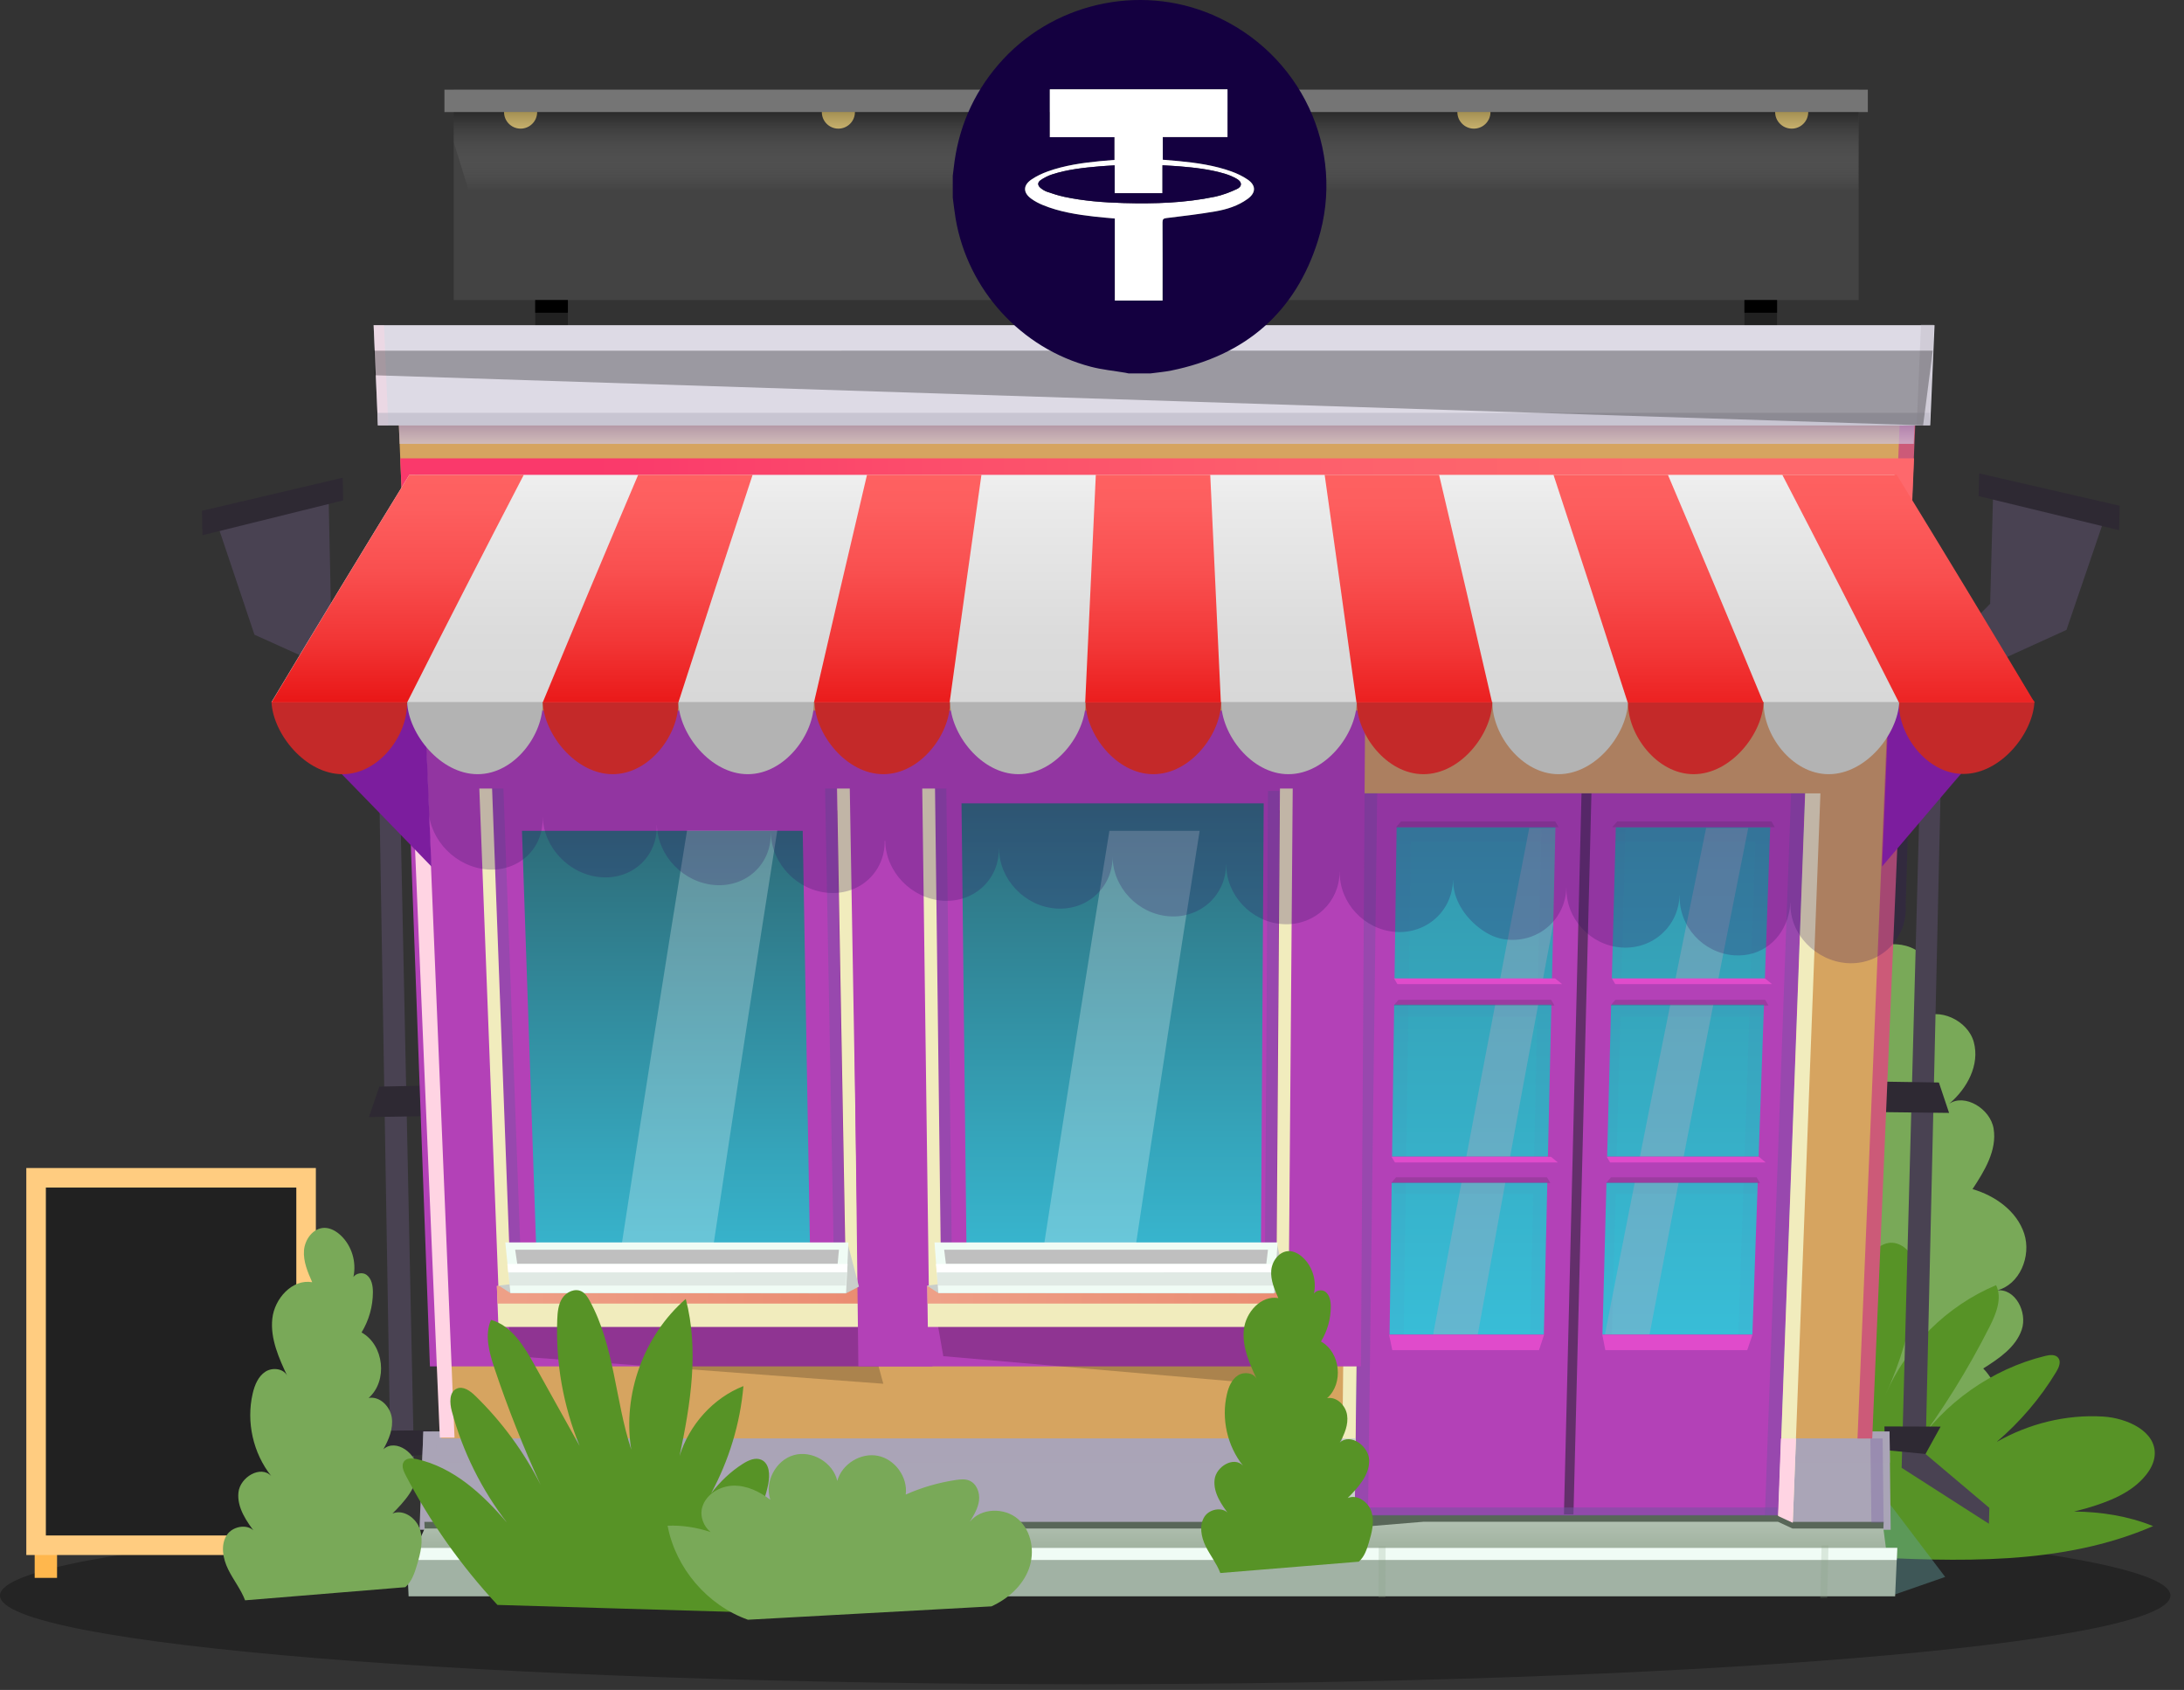 <svg width="159" height="123" viewBox="0 0 159 123" fill="none" xmlns="http://www.w3.org/2000/svg">
<rect x="0" y="0" width="159" height="123" fill="#333333" stroke="none"/>
<rect width="158.012" height="122.581" fill="black" fill-opacity="0"/>
<rect width="158.012" height="116.054" fill="black" fill-opacity="0" transform="translate(0 6.527)"/>
<path opacity="0.3" d="M79.006 122.581C122.64 122.581 158.012 119.692 158.012 116.127C158.012 112.562 122.64 109.673 79.006 109.673C35.372 109.673 0 112.562 0 116.127C0 119.692 35.372 122.581 79.006 122.581Z" fill="black"/>
<rect width="154.957" height="111.362" fill="black" fill-opacity="0" transform="translate(1.915 6.527)"/>
<rect width="90.409" height="15.091" fill="black" fill-opacity="0" transform="translate(38.966 9.362)"/>
<path d="M41.342 9.362H38.966V24.453H41.342V9.362Z" fill="#212121"/>
<path d="M129.374 9.362H126.998V24.453H129.374V9.362Z" fill="#212121"/>
<path d="M135.311 6.527H33.029V21.839H135.311V6.527Z" fill="#434343"/>
<path d="M135.983 6.527H32.356V8.157H135.983V6.527Z" fill="#757575"/>
<path d="M41.342 21.839H38.966V22.76H41.342V21.839Z" fill="black"/>
<path d="M129.374 21.839H126.998V22.76H129.374V21.839Z" fill="black"/>
<rect width="94.949" height="1.205" fill="black" fill-opacity="0" transform="translate(36.695 8.157)"/>
<path d="M36.695 8.157C36.695 8.822 37.235 9.362 37.901 9.362C38.566 9.362 39.106 8.822 39.106 8.157H36.695Z" fill="#FFE082"/>
<path d="M59.83 8.157C59.83 8.822 60.37 9.362 61.035 9.362C61.701 9.362 62.241 8.822 62.241 8.157H59.83Z" fill="#FFE082"/>
<path d="M82.965 8.157C82.965 8.822 83.504 9.362 84.17 9.362C84.835 9.362 85.375 8.822 85.375 8.157H82.965Z" fill="#FFE082"/>
<path d="M106.099 8.157C106.099 8.822 106.639 9.362 107.304 9.362C107.97 9.362 108.51 8.822 108.51 8.157H106.099Z" fill="#FFE082"/>
<path d="M129.234 8.157C129.234 8.822 129.773 9.362 130.439 9.362C131.104 9.362 131.644 8.822 131.644 8.157H129.234Z" fill="#FFE082"/>
<path opacity="0.5" d="M135.311 8.156V13.759H34.086L33.029 10.334V8.156H135.311Z" fill="url(#paint0_linear)"/>
<rect width="154.957" height="94.256" fill="black" fill-opacity="0" transform="translate(1.915 23.632)"/>
<rect width="19.461" height="46.961" fill="black" fill-opacity="0" transform="translate(128.063 64.603)"/>
<path d="M145.364 93.922C147.038 93.521 147.9 91.421 147.366 89.785C146.83 88.149 145.258 87.026 143.604 86.547C144.481 85.216 145.399 83.715 145.139 82.142C144.901 80.69 143.038 79.571 141.906 80.334C143.221 79.222 144.144 77.493 143.697 75.847C143.266 74.256 141.141 73.285 139.831 74.114C141.086 72.971 141.223 70.726 139.982 69.525C138.622 68.207 136.042 68.568 135.097 70.209C135.796 69.124 136.36 67.952 136.77 66.727C136.954 66.178 137.095 65.53 136.76 65.056C136.252 64.333 135.124 64.594 134.344 65.012C131.815 66.366 129.772 68.605 128.657 71.246L128.063 107.68C128.24 108.519 129.163 108.994 130.017 109.091C130.87 109.19 131.745 109.035 132.59 109.189C133.273 109.312 133.903 109.631 134.522 109.947C136.271 110.838 138.154 111.756 140.105 111.528C142.056 111.302 143.929 109.381 143.331 107.511C145.966 105.954 146.519 101.795 144.383 99.601C145.528 98.879 146.748 98.061 147.186 96.78C147.621 95.501 146.704 93.739 145.364 93.922Z" fill="#79A958"/>
<rect width="25.237" height="23.073" fill="black" fill-opacity="0" transform="translate(131.636 90.449)"/>
<path d="M150.993 110.012C151.304 109.928 151.62 109.86 151.93 109.768C153.527 109.294 155.179 108.664 156.222 107.366C156.56 106.947 156.828 106.451 156.867 105.913C156.995 104.173 154.856 103.208 153.113 103.101C150.418 102.935 147.693 103.614 145.352 104.955C147.064 103.492 148.546 101.763 149.707 99.835C149.894 99.524 150.069 99.108 149.841 98.824C149.631 98.562 149.226 98.606 148.9 98.687C145.013 99.636 141.517 102.099 139.32 105.442C141.423 102.65 143.278 99.67 144.852 96.55C145.328 95.608 145.781 94.486 145.32 93.537C141.738 95.035 138.782 97.97 137.257 101.541C138.356 99.173 139.096 96.64 139.445 94.054C139.55 93.269 139.616 92.448 139.329 91.711C139.041 90.974 138.302 90.356 137.519 90.461C136.932 90.54 136.468 90.983 136.071 91.423C132.738 95.126 131.128 100.319 131.778 105.257L131.932 112.43C132.849 113.15 134.097 113.238 135.262 113.295C142.522 113.656 150.083 113.965 156.752 111.073C154.903 110.331 152.966 110.034 150.993 110.012Z" fill="#579326"/>
<rect width="17.233" height="76.451" fill="black" fill-opacity="0" transform="translate(14.702 34.771)"/>
<path d="M15.785 38.038L23.921 36.053L24.093 44.262L28.943 49.197L30.155 107.117L23.778 111.222L23.754 110.066L28.425 106.119L27.489 50.238L18.525 46.195L15.785 38.038Z" fill="#494252"/>
<path d="M14.702 37.178L14.739 38.955L24.983 36.42L24.949 34.771L14.702 37.178Z" fill="#2E2933"/>
<path d="M27.113 55.117L27.16 57.319L31.516 57L31.386 55.027L27.113 55.117Z" fill="#2E2933"/>
<path d="M27.615 79.086L26.859 81.304L31.934 81.217L31.759 78.999L27.615 79.086Z" fill="#2E2933"/>
<path d="M27.337 104.133L28.425 106.119L31.381 105.819L31.428 104.098L27.337 104.133Z" fill="#2E2933"/>
<rect width="17.499" height="76.446" fill="black" fill-opacity="0" transform="translate(136.823 34.456)"/>
<path d="M153.234 37.675L145.108 35.733L144.887 43.943L140.008 48.904L138.445 106.832L144.797 110.902L144.828 109.746L140.181 105.824L141.455 49.937L150.443 45.847L153.234 37.675Z" fill="#494252"/>
<path d="M154.321 36.81L154.274 38.587L144.044 36.106L144.089 34.456L154.321 36.81Z" fill="#2E2933"/>
<path d="M141.802 54.815L141.742 57.017L137.387 56.721L137.529 54.748L141.802 54.815Z" fill="#2E2933"/>
<path d="M141.155 78.787L141.897 81L136.823 80.94L137.011 78.722L141.155 78.787Z" fill="#2E2933"/>
<path d="M141.281 103.832L140.181 105.824L137.227 105.54L137.191 103.819L141.281 103.832Z" fill="#2E2933"/>
<rect width="128.355" height="92.673" fill="black" fill-opacity="0" transform="translate(19.766 23.632)"/>
<rect width="128.355" height="92.673" fill="black" fill-opacity="0" transform="translate(19.766 23.632)"/>
<rect width="112.632" height="86.705" fill="black" fill-opacity="0" transform="translate(28.981 29.6)"/>
<path opacity="0.4" d="M136.931 108.607C108.632 108.236 80.307 107.866 51.957 107.496C52.119 110.127 52.28 112.758 52.44 115.389C80.887 115.635 109.317 115.88 137.729 116.126C139.023 115.676 140.317 115.225 141.613 114.774C140.06 112.718 138.499 110.662 136.931 108.607Z" fill="#66A4A2"/>
<rect width="110.037" height="81.232" fill="black" fill-opacity="0" transform="translate(28.981 29.6)"/>
<path d="M137.132 110.832C101.777 110.832 66.422 110.832 31.067 110.832C31.147 108.787 31.228 106.742 31.31 104.697C66.56 104.697 101.81 104.697 137.06 104.697C137.084 106.742 137.109 108.787 137.132 110.832Z" fill="#AAA5B7" stroke="#AAA5B7" stroke-width="1.017" stroke-miterlimit="10"/>
<path opacity="0.7" d="M137.075 105.945C137.07 105.529 137.065 105.113 137.06 104.697C101.81 104.697 66.56 104.697 31.309 104.697C31.293 105.113 31.276 105.529 31.26 105.945C66.531 105.945 101.803 105.945 137.075 105.945Z" fill="#AAA5B7" stroke="#AAA5B7" stroke-width="1.017" stroke-miterlimit="10"/>
<path d="M135.857 104.69C101.283 104.69 66.709 104.69 32.136 104.69C31.084 79.66 30.033 54.63 28.981 29.6C65.66 29.6 102.339 29.6 139.018 29.601C137.964 54.631 136.911 79.66 135.857 104.69Z" fill="#D6A460"/>
<rect width="32.794" height="52.56" fill="black" fill-opacity="0" transform="translate(98.626 57.743)"/>
<path d="M129.471 110.303C119.189 110.303 108.907 110.303 98.626 110.303C98.835 92.783 99.044 75.263 99.254 57.743C109.976 57.743 120.698 57.743 131.42 57.743C130.77 75.263 130.12 92.783 129.471 110.303Z" fill="url(#paint1_linear)"/>
<g opacity="0.2">
<rect width="32.794" height="52.56" fill="black" fill-opacity="0" transform="translate(98.626 57.743)"/>
<path opacity="0.2" d="M127.788 61.268C127.267 76.438 126.746 91.608 126.225 106.779C118.165 106.779 110.104 106.779 102.044 106.779C102.267 91.608 102.49 76.438 102.713 61.268C111.071 61.268 119.429 61.268 127.788 61.268ZM131.42 57.743C120.698 57.743 109.976 57.743 99.254 57.743C99.044 75.263 98.835 92.783 98.626 110.303C108.907 110.303 119.189 110.303 129.471 110.303C130.12 92.783 130.77 75.263 131.42 57.743Z" fill="#7154A1"/>
</g>
<path d="M128.875 60.211C128.317 76.086 127.759 91.96 127.201 107.836C118.473 107.836 109.744 107.836 101.016 107.836C101.237 91.96 101.457 76.086 101.677 60.211C110.743 60.211 119.809 60.211 128.875 60.211ZM131.42 57.743C120.698 57.743 109.976 57.743 99.254 57.743C99.044 75.263 98.835 92.783 98.626 110.303C108.907 110.303 119.189 110.303 129.471 110.303C130.12 92.783 130.77 75.263 131.42 57.743Z" fill="#B341B7"/>
<path opacity="0.3" d="M116.826 97.207C119.226 84.892 121.687 72.578 124.21 60.263C125.232 60.263 126.254 60.263 127.276 60.263C124.817 72.578 122.416 84.892 120.074 97.207C118.992 97.207 117.909 97.207 116.826 97.207Z" fill="#CCA8BE"/>
<path opacity="0.3" d="M104.322 97.207C106.597 84.892 108.935 72.578 111.334 60.263C112.356 60.263 113.378 60.263 114.4 60.263C112.064 72.578 109.788 84.892 107.57 97.207C106.487 97.207 105.405 97.207 104.322 97.207Z" fill="#CCA8BE"/>
<rect width="23.417" height="33.492" fill="black" fill-opacity="0" transform="translate(37.08 58.977)"/>
<path d="M60.496 92.19C53.096 92.19 45.696 92.19 38.297 92.19C37.891 81.119 37.485 70.048 37.08 58.977C44.677 58.977 52.274 58.977 59.871 58.977C60.079 70.048 60.288 81.119 60.496 92.19Z" stroke="#B341B7" stroke-width="14.518" stroke-miterlimit="10"/>
<path d="M59 92.469C52.364 92.469 45.727 92.469 39.092 92.469C38.728 81.803 38.364 71.136 38 60.469C44.813 60.469 51.626 60.469 58.439 60.469C58.626 71.136 58.813 81.803 59 92.469Z" fill="url(#paint2_linear)"/>
<path d="M99.254 57.743C98.921 57.743 98.587 57.743 98.254 57.743C98.056 75.44 97.859 93.136 97.661 110.832C97.98 110.832 98.3 110.832 98.619 110.832C98.831 93.136 99.043 75.44 99.254 57.743Z" fill="#F1ECBD"/>
<path opacity="0.4" d="M100.263 57.743C99.931 57.743 99.597 57.743 99.264 57.743C99.052 75.44 98.84 93.136 98.629 110.832C98.948 110.832 99.267 110.832 99.587 110.832C99.812 93.136 100.038 75.44 100.263 57.743Z" fill="#7154A1"/>
<path opacity="0.4" d="M131.393 57.743C131.06 57.743 130.727 57.743 130.393 57.743C129.751 75.44 129.109 93.136 128.467 110.832C128.787 110.832 129.106 110.832 129.425 110.832C130.081 93.136 130.737 75.44 131.393 57.743Z" fill="#7154A1"/>
<path opacity="0.4" d="M60.901 57.392C60.623 57.392 60.345 57.392 60.067 57.392C60.291 69.448 60.516 81.505 60.741 93.562C61.011 93.562 61.282 93.562 61.552 93.562C61.336 81.505 61.118 69.448 60.901 57.392Z" fill="#7154A1"/>
<path opacity="0.4" d="M36.65 57.392C36.371 57.392 36.093 57.392 35.815 57.392C36.269 69.47 36.723 81.549 37.177 93.628C37.447 93.628 37.718 93.628 37.987 93.628C37.542 81.549 37.095 69.47 36.65 57.392Z" fill="#7154A1"/>
<path d="M132.531 57.743C132.161 57.743 131.79 57.743 131.42 57.743C130.764 75.43 130.108 93.116 129.452 110.802C129.807 110.802 130.163 110.802 130.518 110.802C131.189 93.116 131.861 75.43 132.531 57.743Z" fill="#F1ECBD"/>
<path opacity="0.4" d="M61.353 58.977C61.214 58.977 61.075 58.977 60.936 58.977C61.16 71.452 61.385 83.928 61.609 96.403C53.408 96.403 45.208 96.403 37.007 96.403C37.161 97.17 37.315 97.938 37.468 98.705C46.429 99.374 55.376 100.044 64.308 100.713C63.723 98.566 63.136 96.42 62.545 94.273C62.153 82.508 61.756 70.743 61.353 58.977Z" fill="black" fill-opacity="0.5"/>
<path d="M61.866 57.392C61.557 57.392 61.247 57.392 60.937 57.392C61.154 69.468 61.371 81.545 61.589 93.621C61.889 93.621 62.19 93.621 62.491 93.621C62.283 81.545 62.075 69.468 61.866 57.392Z" fill="#F1ECBD"/>
<path d="M35.825 57.392C35.515 57.392 35.205 57.392 34.896 57.392C35.358 69.468 35.821 81.545 36.283 93.621C36.584 93.621 36.885 93.621 37.186 93.621C36.732 81.545 36.279 69.468 35.825 57.392Z" fill="#F1ECBD"/>
<path d="M62.556 93.6C53.762 93.6 44.967 93.6 36.173 93.6C36.212 94.593 36.249 95.586 36.287 96.579C45.06 96.579 53.834 96.579 62.607 96.579C62.59 95.586 62.573 94.593 62.556 93.6Z" fill="#F1ECBD"/>
<path opacity="0.8" d="M62.556 93.6C53.762 93.6 44.967 93.6 36.173 93.6C36.19 94.027 36.206 94.454 36.222 94.88C45.007 94.88 53.793 94.88 62.578 94.88C62.57 94.454 62.563 94.027 62.556 93.6Z" fill="url(#paint3_linear)"/>
<g opacity="0.2">
<rect width="27.367" height="37.947" fill="black" fill-opacity="0" transform="translate(101.283 60.321)"/>
<path opacity="0.2" d="M117.972 74.004C121.404 74.004 124.836 74.004 128.268 74.004C128.395 73.69 128.523 73.376 128.651 73.062C125.099 73.062 121.548 73.062 117.997 73.062C118.111 68.815 118.226 64.569 118.34 60.321C116.296 60.321 114.252 60.321 112.209 60.321C112.115 64.569 112.021 68.815 111.927 73.062C108.439 73.062 104.95 73.062 101.462 73.062C101.542 73.376 101.622 73.69 101.703 74.004C105.104 74.004 108.505 74.004 111.906 74.004C111.818 77.993 111.729 81.982 111.641 85.97C108.188 85.971 104.736 85.971 101.283 85.971C101.362 86.285 101.442 86.599 101.521 86.913C104.888 86.913 108.254 86.913 111.621 86.913C111.537 90.698 111.453 94.483 111.369 98.268C113.352 98.268 115.335 98.268 117.319 98.268C117.42 94.483 117.522 90.698 117.624 86.913C121.021 86.913 124.419 86.913 127.816 86.913C127.942 86.599 128.068 86.285 128.194 85.97C124.679 85.971 121.164 85.971 117.65 85.971C117.757 81.982 117.864 77.993 117.972 74.004Z" fill="#7154A1"/>
</g>
<path d="M130.519 110.766V110.766C130.165 110.601 129.811 110.436 129.456 110.271C119.169 110.271 108.882 110.271 98.595 110.271C98.284 110.436 97.973 110.601 97.662 110.766C75.406 110.766 53.151 110.766 30.896 110.766C30.92 111.333 30.945 111.899 30.969 112.466C66.333 112.466 101.697 112.466 137.062 112.466C137.086 111.899 137.11 111.333 137.135 110.766C134.93 110.766 132.724 110.766 130.519 110.766Z" fill="#586658"/>
<path d="M30.799 49.039C30.426 49.039 30.053 49.039 29.679 49.039C30.46 67.571 31.24 86.103 32.02 104.634C32.377 104.634 32.734 104.634 33.091 104.634C32.327 86.103 31.563 67.571 30.799 49.039Z" fill="#FFD4E3"/>
<path d="M139.488 29.652C139.109 29.652 138.73 29.652 138.351 29.652C137.311 54.668 136.27 79.683 135.23 104.699C135.587 104.699 135.944 104.699 136.302 104.699C137.364 79.683 138.426 54.668 139.488 29.652Z" fill="#CC5A78"/>
<path d="M130.501 111.251C130.147 111.087 129.793 110.922 129.438 110.757C120.838 110.757 112.238 110.757 103.638 110.757C101.643 110.922 99.649 111.087 97.656 111.251C99.339 111.251 101.021 111.251 102.703 111.251C78.774 111.251 54.845 111.251 30.916 111.251C30.494 112.188 30.073 113.125 29.653 114.061C65.605 114.101 101.553 114.14 137.498 114.179C137.371 113.203 137.242 112.227 137.114 111.251C134.909 111.251 132.705 111.251 130.501 111.251Z" fill="url(#paint4_linear)"/>
<path d="M137.969 116.183C101.895 116.183 65.821 116.183 29.747 116.183C29.695 115.008 29.643 113.833 29.591 112.659C65.769 112.659 101.947 112.659 138.125 112.659C138.073 113.833 138.021 115.008 137.969 116.183Z" fill="#A1B2A4"/>
<path d="M138.086 113.539C138.099 113.246 138.112 112.953 138.125 112.659C101.947 112.659 65.769 112.659 29.591 112.659C29.604 112.953 29.617 113.246 29.63 113.539C65.782 113.539 101.934 113.539 138.086 113.539Z" fill="#F0FCF5"/>
<g opacity="0.6">
<rect width="97.227" height="3.827" fill="black" fill-opacity="0" transform="translate(35.892 112.479)"/>
<g opacity="0.6">
<rect width="0.641" height="3.524" fill="black" fill-opacity="0" transform="translate(35.892 112.659)"/>
<path opacity="0.6" d="M36.533 116.183C36.365 116.183 36.198 116.183 36.031 116.183C35.984 115.008 35.938 113.833 35.892 112.659C36.06 112.659 36.228 112.659 36.396 112.659C36.441 113.833 36.487 115.008 36.533 116.183Z" fill="#879D84"/>
</g>
<g opacity="0.6">
<rect width="0.568" height="3.625" fill="black" fill-opacity="0" transform="translate(68.13 112.599)"/>
<path opacity="0.6" d="M68.195 116.224C68.174 115.016 68.152 113.809 68.13 112.602C68.298 112.6 68.466 112.6 68.634 112.599C68.655 113.806 68.677 115.013 68.698 116.221C68.53 116.222 68.363 116.223 68.195 116.224Z" fill="#879D84"/>
</g>
<g opacity="0.6">
<rect width="0.517" height="3.726" fill="black" fill-opacity="0" transform="translate(100.358 112.539)"/>
<path opacity="0.6" d="M100.358 116.265C100.362 115.024 100.367 113.784 100.371 112.544C100.539 112.542 100.707 112.54 100.875 112.539C100.871 113.779 100.866 115.018 100.861 116.259C100.693 116.261 100.526 116.263 100.358 116.265Z" fill="#879D84"/>
</g>
<g opacity="0.6">
<rect width="0.6" height="3.827" fill="black" fill-opacity="0" transform="translate(132.519 112.479)"/>
<path opacity="0.6" d="M132.519 116.305C132.551 115.033 132.583 113.759 132.615 112.487C132.783 112.484 132.951 112.481 133.119 112.479C133.087 113.751 133.054 115.024 133.022 116.297C132.855 116.3 132.687 116.302 132.519 116.305Z" fill="#879D84"/>
</g>
</g>
<path opacity="0.3" d="M137.132 110.832C136.836 110.832 136.539 110.832 136.243 110.832C136.218 108.787 136.192 106.742 136.166 104.697C136.464 104.697 136.762 104.697 137.06 104.697C137.084 106.742 137.109 108.787 137.132 110.832Z" fill="#7154A1"/>
<path d="M98.625 110.338C98.304 110.502 97.982 110.667 97.661 110.832C97.681 108.787 97.701 106.742 97.721 104.697C98.044 104.697 98.367 104.697 98.689 104.697C98.668 106.577 98.647 108.457 98.625 110.338Z" fill="#C9CECA"/>
<path d="M129.447 110.338C129.804 110.502 130.16 110.667 130.517 110.832C130.595 108.787 130.674 106.742 130.753 104.697C130.387 104.697 130.021 104.697 129.656 104.697C129.586 106.577 129.516 108.457 129.447 110.338Z" fill="#FFD4E3"/>
<path d="M39.455 90.508C46.107 90.508 52.759 90.508 59.412 90.508C59.418 90.815 59.424 91.122 59.43 91.428C52.782 91.428 46.135 91.428 39.488 91.428C39.477 91.122 39.466 90.815 39.455 90.508Z" fill="#E04BCB"/>
<path opacity="0.5" d="M74.842 90.632C76.625 80.567 78.453 70.503 80.325 60.439C81.931 60.439 83.536 60.439 85.142 60.439C83.325 70.503 81.55 80.567 79.817 90.632C78.159 90.632 76.5 90.632 74.842 90.632Z" fill="#CCA8BE"/>
<path opacity="0.5" d="M45.253 90.632C46.797 80.567 48.387 70.503 50.02 60.439C52.21 60.439 54.4 60.439 56.59 60.439C54.997 70.503 53.447 80.567 51.94 90.632C49.711 90.632 47.482 90.632 45.253 90.632Z" fill="white" fill-opacity="0.5"/>
<rect width="22.791" height="33.72" fill="black" fill-opacity="0" transform="translate(69.287 58.469)"/>
<path d="M91.867 92.19C84.467 92.19 77.067 92.19 69.667 92.19C69.54 81.119 69.413 70.048 69.287 58.977C76.883 58.977 84.481 58.977 92.078 58.977C92.007 70.048 91.937 81.119 91.867 92.19Z" stroke="#B341B7" stroke-width="14.518" stroke-miterlimit="10"/>
<path d="M91.796 91.469C84.653 91.469 77.51 91.469 70.368 91.469C70.245 80.469 70.122 69.469 70 58.469C77.333 58.469 84.667 58.469 92 58.469C91.932 69.469 91.864 80.469 91.796 91.469Z" fill="url(#paint5_linear)"/>
<path opacity="0.4" d="M93.147 57.567C92.869 57.567 92.591 57.567 92.313 57.567C92.234 69.565 92.156 81.564 92.077 93.561C92.347 93.561 92.618 93.561 92.888 93.561C92.974 81.564 93.061 69.565 93.147 57.567Z" fill="#7154A1"/>
<path opacity="0.4" d="M68.896 57.392C68.618 57.392 68.34 57.392 68.062 57.392C68.212 69.47 68.361 81.549 68.511 93.628C68.781 93.628 69.052 93.628 69.322 93.628C69.18 81.549 69.038 69.47 68.896 57.392Z" fill="#7154A1"/>
<path opacity="0.4" d="M93.559 58.977C93.42 58.977 93.281 58.977 93.142 58.977C93.053 71.452 92.963 83.928 92.873 96.403C84.673 96.403 76.472 96.403 68.272 96.403C68.406 97.17 68.54 97.938 68.674 98.705C77.682 99.487 86.672 100.268 95.646 101.049C95.055 98.79 94.461 96.532 93.863 94.273C93.767 82.508 93.666 70.743 93.559 58.977Z" fill="black" fill-opacity="0.5"/>
<path d="M94.113 57.392C93.803 57.392 93.494 57.392 93.184 57.392C93.097 69.468 93.01 81.545 92.922 93.621C93.224 93.621 93.525 93.621 93.825 93.621C93.921 81.545 94.017 69.468 94.113 57.392Z" fill="#F1ECBD"/>
<path d="M68.071 57.392C67.762 57.392 67.452 57.392 67.142 57.392C67.301 69.468 67.459 81.545 67.618 93.621C67.918 93.621 68.219 93.621 68.52 93.621C68.371 81.545 68.221 69.468 68.071 57.392Z" fill="#F1ECBD"/>
<path d="M93.891 93.6C85.097 93.6 76.302 93.6 67.508 93.6C67.522 94.593 67.535 95.586 67.548 96.579C76.321 96.579 85.094 96.579 93.867 96.579C93.875 95.586 93.883 94.593 93.891 93.6Z" fill="#F1ECBD"/>
<path opacity="0.8" d="M93.891 93.6C85.097 93.6 76.302 93.6 67.508 93.6C67.514 94.027 67.519 94.454 67.525 94.88C76.31 94.88 85.095 94.88 93.88 94.88C93.884 94.454 93.887 94.027 93.891 93.6Z" fill="url(#paint6_linear)"/>
<path d="M70.867 90.508C77.52 90.508 84.172 90.508 90.824 90.508C90.823 90.815 90.821 91.122 90.819 91.428C84.172 91.428 77.525 91.428 70.877 91.428C70.874 91.122 70.871 90.815 70.867 90.508Z" fill="#E04BCB"/>
<path d="M116.372 108.11C115.767 108.11 115.164 108.11 114.56 108.11C114.977 91.321 115.395 74.532 115.813 57.743C116.442 57.743 117.071 57.743 117.7 57.743C117.257 74.532 116.814 91.321 116.372 108.11Z" fill="#B341B7"/>
<path d="M113.954 108.11C113.351 108.11 112.747 108.11 112.143 108.11C112.528 91.321 112.913 74.532 113.297 57.743C113.926 57.743 114.555 57.743 115.184 57.743C114.774 74.532 114.364 91.321 113.954 108.11Z" fill="#B341B7"/>
<path d="M114.552 110.224C114.32 110.224 114.089 110.224 113.858 110.224C114.284 92.731 114.71 75.237 115.137 57.743C115.378 57.743 115.619 57.743 115.86 57.743C115.424 75.237 114.988 92.731 114.552 110.224Z" fill="#632F6B"/>
<path opacity="0.5" d="M129.402 109.72C119.143 109.72 108.883 109.72 98.624 109.72C98.622 109.917 98.619 110.113 98.617 110.31C108.872 110.31 119.126 110.31 129.381 110.31C129.388 110.113 129.395 109.917 129.402 109.72Z" fill="#7154A1"/>
<rect width="13.774" height="27.799" fill="black" fill-opacity="0" transform="translate(116.202 58.278)"/>
<path d="M116.202 86.076C116.218 85.445 116.235 84.814 116.251 84.183C120.515 84.183 124.779 84.183 129.044 84.183C129.021 84.814 128.998 85.445 128.976 86.077C124.718 86.076 120.46 86.076 116.202 86.076Z" fill="#B341B7"/>
<path d="M116.536 73.124C116.552 72.492 116.568 71.862 116.585 71.23C120.893 71.23 125.201 71.23 129.51 71.23C129.487 71.862 129.464 72.493 129.442 73.124C125.14 73.124 120.838 73.124 116.536 73.124Z" fill="#B341B7"/>
<path d="M116.87 60.171C116.886 59.54 116.902 58.909 116.918 58.278C121.271 58.278 125.623 58.278 129.976 58.278C129.953 58.909 129.93 59.54 129.907 60.172C125.562 60.172 121.216 60.171 116.87 60.171Z" fill="#B341B7"/>
<rect width="28.142" height="51.413" fill="black" fill-opacity="0" transform="translate(100.436 58.278)"/>
<rect width="28.142" height="12.555" fill="black" fill-opacity="0" transform="translate(100.436 97.135)"/>
<path d="M115.917 97.135C115.825 100.689 115.734 104.243 115.643 107.797C115.639 107.948 115.634 108.1 115.631 108.252C115.618 108.731 115.606 109.211 115.594 109.69C119.771 109.69 123.949 109.69 128.126 109.69C128.144 109.212 128.161 108.733 128.178 108.254C128.183 108.102 128.189 107.949 128.194 107.797C128.322 104.244 128.45 100.69 128.578 97.137C124.358 97.136 120.137 97.136 115.917 97.135Z" fill="#B341B7"/>
<path d="M100.461 107.797C100.459 107.948 100.458 108.1 100.456 108.252C100.449 108.731 100.443 109.211 100.436 109.69C104.614 109.69 108.791 109.69 112.969 109.69C112.98 109.212 112.992 108.733 113.003 108.254C113.006 108.102 113.01 107.949 113.014 107.797C113.098 104.244 113.182 100.69 113.266 97.137C109.045 97.136 104.825 97.136 100.605 97.135C100.557 100.689 100.509 104.243 100.461 107.797Z" fill="#B341B7"/>
<path d="M100.753 86.076C100.762 85.445 100.77 84.814 100.778 84.183C105.043 84.183 109.307 84.183 113.571 84.183C113.557 84.814 113.542 85.445 113.527 86.077C109.269 86.076 105.011 86.076 100.753 86.076Z" fill="#B341B7"/>
<path d="M100.927 73.124C100.936 72.492 100.944 71.862 100.952 71.23C105.261 71.23 109.569 71.23 113.878 71.23C113.863 71.862 113.848 72.493 113.833 73.124C109.531 73.124 105.229 73.124 100.927 73.124Z" fill="#B341B7"/>
<path d="M101.101 60.171C101.11 59.54 101.118 58.909 101.127 58.278C105.479 58.278 109.831 58.278 114.184 58.278C114.169 58.909 114.154 59.54 114.139 60.172C109.793 60.172 105.447 60.171 101.101 60.171Z" fill="#B341B7"/>
<path opacity="0.5" d="M76 90.662C77.544 80.598 79.133 70.534 80.767 60.469C82.957 60.469 85.147 60.469 87.336 60.469C85.743 70.534 84.194 80.598 82.686 90.662C80.458 90.662 78.229 90.662 76 90.662Z" fill="white" fill-opacity="0.5"/>
<path d="M112.043 98.265C108.483 98.265 104.922 98.265 101.362 98.265C101.284 97.892 101.206 97.519 101.128 97.146C104.889 97.146 108.65 97.146 112.411 97.146C112.288 97.519 112.166 97.891 112.043 98.265Z" fill="#E04BCB"/>
<path d="M113.418 84.607C109.463 84.607 105.508 84.607 101.554 84.607C101.472 84.469 101.39 84.331 101.308 84.193C105.176 84.193 109.045 84.193 112.914 84.193C113.082 84.331 113.25 84.469 113.418 84.607Z" fill="#E04BCB"/>
<path d="M113.723 71.625C109.727 71.625 105.732 71.625 101.736 71.625C101.653 71.487 101.57 71.35 101.488 71.212C105.396 71.212 109.305 71.212 113.214 71.212C113.383 71.35 113.553 71.487 113.723 71.625Z" fill="#E04BCB"/>
<path opacity="0.3" d="M101.815 72.769C105.518 72.768 109.221 72.768 112.924 72.768C113.005 72.906 113.087 73.044 113.168 73.182C109.266 73.182 105.363 73.182 101.46 73.182C101.578 73.044 101.697 72.906 101.815 72.769Z" fill="#632F6B"/>
<path opacity="0.3" d="M117.61 72.769C121.242 72.768 124.875 72.768 128.508 72.768C128.588 72.906 128.667 73.044 128.748 73.182C124.915 73.182 121.082 73.182 117.25 73.182C117.37 73.044 117.489 72.906 117.61 72.769Z" fill="#632F6B"/>
<path opacity="0.3" d="M101.632 85.692C105.297 85.692 108.963 85.692 112.628 85.692C112.708 85.829 112.789 85.967 112.87 86.105C109.007 86.105 105.144 86.105 101.281 86.105C101.398 85.967 101.515 85.829 101.632 85.692Z" fill="#632F6B"/>
<path opacity="0.3" d="M117.284 85.692C120.818 85.692 124.353 85.692 127.887 85.692C127.966 85.829 128.045 85.967 128.124 86.105C124.392 86.105 120.659 86.105 116.927 86.105C117.046 85.967 117.165 85.829 117.284 85.692Z" fill="#632F6B"/>
<path opacity="0.3" d="M101.998 59.787C105.739 59.787 109.48 59.787 113.221 59.786C113.304 59.924 113.386 60.062 113.468 60.199C109.525 60.199 105.583 60.199 101.64 60.199C101.759 60.062 101.879 59.924 101.998 59.787Z" fill="#632F6B"/>
<path opacity="0.3" d="M117.742 59.786C121.483 59.786 125.224 59.786 128.965 59.786C129.046 59.924 129.127 60.062 129.207 60.199C125.265 60.199 121.322 60.199 117.379 60.199C117.5 60.062 117.621 59.924 117.742 59.786Z" fill="#632F6B"/>
<path d="M127.203 98.265C123.759 98.265 120.315 98.265 116.871 98.265C116.798 97.892 116.725 97.519 116.652 97.146C120.296 97.146 123.94 97.146 127.584 97.146C127.457 97.519 127.33 97.891 127.203 98.265Z" fill="#E04BCB"/>
<path d="M128.548 84.607C124.771 84.607 120.995 84.607 117.218 84.607C117.138 84.469 117.058 84.331 116.977 84.193C120.668 84.193 124.358 84.193 128.049 84.193C128.215 84.331 128.382 84.469 128.548 84.607Z" fill="#E04BCB"/>
<path d="M129.004 71.625C125.2 71.625 121.397 71.625 117.593 71.625C117.512 71.487 117.431 71.35 117.35 71.212C121.066 71.212 124.783 71.212 128.499 71.212C128.667 71.35 128.835 71.487 129.004 71.625Z" fill="#E04BCB"/>
<path d="M139.195 36.94C102.558 36.998 65.925 37.057 29.297 37.116C29.244 35.864 29.192 34.612 29.139 33.36C65.875 33.36 102.611 33.36 139.347 33.36C139.297 34.553 139.246 35.746 139.195 36.94Z" fill="url(#paint7_linear)"/>
<g opacity="0.5">
<rect width="109.262" height="35.566" fill="black" fill-opacity="0" transform="translate(30.212 34.543)"/>
<path opacity="0.5" d="M138.738 65.865C138.986 57.878 139.231 49.89 139.474 41.903C103.259 39.45 66.839 36.996 30.212 34.543C30.54 42.669 30.869 50.795 31.198 58.922C31.198 58.922 31.198 58.922 31.198 58.922C31.199 58.924 31.198 58.927 31.198 58.929C31.291 61.177 33.219 63.126 35.504 63.283C37.789 63.44 39.578 61.745 39.504 59.496C39.504 59.494 39.504 59.491 39.504 59.489C39.507 59.489 39.511 59.489 39.514 59.49C39.514 59.492 39.514 59.495 39.514 59.497C39.551 60.59 40.025 61.611 40.762 62.391C41.541 63.216 42.616 63.77 43.79 63.85C46.072 64.007 47.873 62.313 47.812 60.064C47.812 60.062 47.812 60.059 47.812 60.059C47.815 60.057 47.819 60.057 47.822 60.057C47.822 60.06 47.822 60.063 47.822 60.065C47.885 62.313 49.786 64.262 52.067 64.418C54.347 64.575 56.159 62.88 56.113 60.632C56.113 60.63 56.112 60.627 56.112 60.624C56.116 60.624 56.119 60.624 56.122 60.625C56.123 60.627 56.122 60.63 56.122 60.632C56.171 62.88 58.059 64.83 60.338 64.986C62.616 65.143 64.438 63.448 64.406 61.2C64.406 61.197 64.406 61.195 64.406 61.192C64.419 61.193 64.433 61.194 64.446 61.195C64.446 61.197 64.446 61.2 64.446 61.202C64.48 63.45 66.354 65.399 68.63 65.556C70.908 65.713 72.739 64.018 72.722 61.77C72.722 61.77 72.722 61.765 72.722 61.762C72.725 61.762 72.729 61.762 72.732 61.763C72.732 61.765 72.732 61.768 72.732 61.768C72.751 64.018 74.612 65.967 76.887 66.124C79.161 66.28 81.003 64.586 81.001 62.337C81.001 62.335 81.001 62.333 81 62.33C81.001 62.33 81.001 62.33 81.001 62.33C81.001 62.332 81.001 62.335 81.001 62.337C81.006 64.586 82.853 66.535 85.126 66.691C87.398 66.848 89.249 65.153 89.262 62.905C89.262 62.902 89.262 62.9 89.262 62.897C89.266 62.897 89.269 62.898 89.273 62.898C89.273 62.9 89.272 62.903 89.272 62.905C89.262 65.153 91.096 67.102 93.367 67.259C93.434 67.263 93.502 67.266 93.569 67.268C95.746 67.314 97.5 65.654 97.526 63.473C97.526 63.47 97.526 63.468 97.526 63.465C97.53 63.465 97.533 63.465 97.536 63.465C97.536 63.468 97.535 63.471 97.535 63.471C97.511 65.721 99.332 67.67 101.6 67.827C103.869 67.983 105.74 66.288 105.782 64.04C105.782 64.037 105.782 64.035 105.782 64.032C105.786 64.033 105.789 64.033 105.793 64.033C105.793 64.035 105.792 64.038 105.792 64.04C105.768 65.419 106.614 66.697 107.658 67.506C108.317 68.016 108.95 68.334 109.827 68.395C112.093 68.551 113.976 66.856 114.032 64.608C114.032 64.606 114.031 64.603 114.031 64.6C114.035 64.6 114.038 64.601 114.042 64.601C114.042 64.603 114.041 64.606 114.041 64.608C113.987 66.857 115.781 68.805 118.045 68.962C120.31 69.119 122.202 67.424 122.273 65.176C122.274 65.173 122.273 65.171 122.273 65.168C122.277 65.168 122.28 65.169 122.283 65.169C122.283 65.171 122.283 65.174 122.283 65.176C122.215 67.425 123.995 69.373 126.257 69.53C128.235 69.667 129.762 68.378 130.217 66.552C130.283 66.289 130.323 66.015 130.334 65.732C130.334 65.729 130.334 65.727 130.334 65.724C130.34 65.725 130.346 65.725 130.352 65.725C130.352 65.728 130.352 65.73 130.352 65.733C130.27 67.981 132.21 69.942 134.471 70.098C136.732 70.255 138.645 68.56 138.744 66.312C138.751 66.162 138.748 66.013 138.738 65.865Z" fill="#2E1060"/>
</g>
<rect width="128.355" height="28.504" fill="black" fill-opacity="0" transform="translate(19.766 34.561)"/>
<path d="M19.767 51.12C23.485 51.156 27.202 51.191 30.919 51.227C31.082 55.173 31.244 59.119 31.407 63.065C27.562 59.083 23.681 55.101 19.767 51.12Z" fill="#7C1D9E"/>
<path d="M147.916 51.12C144.448 51.156 140.98 51.191 137.512 51.227C137.347 55.173 137.183 59.119 137.019 63.065C140.393 59.083 143.797 55.101 147.232 51.12C147.46 51.12 147.688 51.12 147.916 51.12Z" fill="#7C1D9E"/>
<rect width="128.345" height="9.426" fill="black" fill-opacity="0" transform="translate(19.766 46.921)"/>
<path d="M29.628 51.105C29.53 48.794 29.498 48.305 26.769 48.305C24.036 48.305 19.751 50.856 19.766 51.105C19.884 53.415 22.229 56.346 24.939 56.347C27.648 56.347 29.724 53.416 29.628 51.105Z" fill="#C42929"/>
<path d="M39.503 51.105C39.425 48.795 37.145 46.921 34.41 46.921C31.677 46.921 29.541 48.794 29.64 51.105C29.74 53.416 32.063 56.347 34.772 56.347C37.482 56.347 39.58 53.417 39.503 51.105Z" fill="#B3B3B3"/>
<path d="M49.377 51.105C49.316 48.795 47.05 46.921 44.317 46.921C41.583 46.921 39.432 48.794 39.514 51.105C39.596 53.416 41.897 56.347 44.606 56.347C47.316 56.347 49.436 53.417 49.377 51.105Z" fill="#C42929"/>
<path d="M59.25 51.105C59.207 48.795 56.956 46.921 54.222 46.921C51.489 46.921 49.324 48.794 49.388 51.105C49.452 53.416 51.73 56.347 54.439 56.347C57.149 56.347 59.292 53.417 59.25 51.105Z" fill="#B3B3B3"/>
<path d="M69.161 51.105C69.135 48.795 66.899 46.921 64.165 46.921C61.431 46.921 59.252 48.794 59.298 51.105C59.344 53.416 61.6 56.347 64.309 56.347C67.019 56.347 69.185 53.417 69.161 51.105Z" fill="#C42929"/>
<path d="M79.034 51.105C79.027 48.795 76.804 46.921 74.071 46.921C71.337 46.921 69.143 48.794 69.172 51.105C69.2 53.416 71.434 56.347 74.144 56.347C76.853 56.347 79.041 53.417 79.034 51.105Z" fill="#B3B3B3"/>
<path d="M88.897 51.105C88.907 48.795 86.699 46.921 83.966 46.921C81.232 46.921 79.023 48.794 79.034 51.105C79.045 53.416 81.256 56.347 83.965 56.347C86.675 56.347 88.885 53.417 88.897 51.105Z" fill="#C42929"/>
<path d="M98.771 51.105C98.799 48.795 96.606 46.921 93.872 46.921C91.138 46.921 88.915 48.794 88.908 51.105C88.901 53.416 91.089 56.347 93.799 56.347C96.509 56.347 98.742 53.417 98.771 51.105Z" fill="#B3B3B3"/>
<path d="M108.644 51.105C108.69 48.795 106.511 46.921 103.777 46.921C101.044 46.921 98.807 48.794 98.782 51.105C98.758 53.416 100.923 56.347 103.633 56.347C106.342 56.347 108.598 53.417 108.644 51.105Z" fill="#C42929"/>
<path d="M118.518 51.105C118.582 48.795 116.417 46.921 113.684 46.921C110.95 46.921 108.699 48.794 108.656 51.105C108.614 53.416 110.757 56.347 113.466 56.347C116.176 56.347 118.454 53.417 118.518 51.105Z" fill="#B3B3B3"/>
<path d="M128.392 51.105C128.474 48.795 126.323 46.921 123.59 46.921C120.856 46.921 118.59 48.794 118.53 51.105C118.47 53.416 120.59 56.347 123.3 56.347C126.009 56.347 128.31 53.417 128.392 51.105Z" fill="#C42929"/>
<path d="M148.111 51.088C148.123 50.891 144.651 48.323 141.919 48.323C139.189 48.323 138.346 48.777 138.249 51.088C138.153 53.398 140.229 56.329 142.939 56.329C145.648 56.329 147.994 53.399 148.111 51.088Z" fill="#C42929"/>
<path d="M138.266 51.105C138.365 48.795 136.229 46.921 133.496 46.921C130.762 46.921 128.482 48.794 128.404 51.105C128.326 53.416 130.424 56.347 133.134 56.347C135.843 56.347 138.167 53.417 138.266 51.105Z" fill="#B3B3B3"/>
<rect width="128.152" height="16.536" fill="black" fill-opacity="0" transform="translate(19.766 34.561)"/>
<path d="M147.918 51.097C105.2 51.097 62.483 51.097 19.766 51.097C23.065 45.585 26.41 40.073 29.8 34.561C65.838 34.561 101.877 34.561 137.915 34.561C141.295 40.073 144.629 45.585 147.918 51.097Z" fill="url(#paint8_linear)"/>
<rect width="128.354" height="16.569" fill="black" fill-opacity="0" transform="translate(19.767 34.561)"/>
<path d="M29.642 51.12C26.35 51.12 23.059 51.12 19.767 51.12C23.066 45.601 26.41 40.081 29.8 34.562C32.577 34.562 35.354 34.562 38.131 34.562C35.262 40.081 32.432 45.601 29.642 51.12Z" fill="url(#paint9_linear)"/>
<path d="M49.389 51.121C46.097 51.121 42.805 51.121 39.514 51.121C41.797 45.601 44.113 40.081 46.46 34.561C49.237 34.561 52.014 34.561 54.791 34.561C52.965 40.081 51.164 45.601 49.389 51.121Z" fill="url(#paint10_linear)"/>
<path d="M69.135 51.123C65.843 51.123 62.552 51.123 59.26 51.123C60.529 45.603 61.815 40.082 63.119 34.561C65.896 34.561 68.673 34.561 71.45 34.561C70.667 40.082 69.896 45.603 69.135 51.123Z" fill="url(#paint11_linear)"/>
<path d="M88.881 51.125C85.589 51.125 82.298 51.125 79.006 51.125C79.26 45.604 79.517 40.082 79.778 34.561C82.555 34.561 85.332 34.561 88.109 34.561C88.37 40.082 88.627 45.604 88.881 51.125Z" fill="url(#paint12_linear)"/>
<path d="M108.628 51.127C105.337 51.127 102.045 51.127 98.753 51.127C97.992 45.605 97.22 40.084 96.438 34.561C99.215 34.561 101.992 34.561 104.769 34.561C106.073 40.084 107.359 45.605 108.628 51.127Z" fill="url(#paint13_linear)"/>
<path d="M128.374 51.129C125.083 51.129 121.791 51.129 118.499 51.129C116.723 45.606 114.923 40.084 113.098 34.561C115.874 34.561 118.651 34.561 121.429 34.561C123.775 40.084 126.091 45.606 128.374 51.129Z" fill="url(#paint14_linear)"/>
<path d="M148.121 51.131C144.829 51.131 141.537 51.131 138.246 51.131C135.455 45.608 132.626 40.084 129.757 34.561C132.534 34.561 135.311 34.561 138.088 34.561C141.479 40.084 144.823 45.608 148.121 51.131Z" fill="url(#paint15_linear)"/>
<path opacity="0.7" d="M139.408 30.332C102.61 30.332 65.81 30.332 29.012 30.332C29.039 30.99 29.067 31.647 29.095 32.303C65.838 32.303 102.581 32.303 139.324 32.303C139.352 31.647 139.38 30.99 139.408 30.332Z" fill="url(#paint16_linear)"/>
<path d="M140.524 30.959C102.855 30.959 65.185 30.959 27.515 30.959C27.41 28.528 27.305 26.098 27.201 23.667C65.08 23.667 102.96 23.667 140.84 23.667C140.735 26.098 140.63 28.528 140.524 30.959Z" fill="#DDDAE5"/>
<path opacity="0.4" d="M28.27 30.959C28.019 30.959 27.767 30.959 27.515 30.959C27.41 28.528 27.305 26.098 27.201 23.667C27.454 23.667 27.707 23.667 27.959 23.667C28.063 26.098 28.167 28.528 28.27 30.959Z" fill="#FFD4E3"/>
<path opacity="0.4" d="M140.474 30.972C140.163 30.972 139.851 30.972 139.54 30.972C139.644 28.526 139.748 26.079 139.852 23.632C140.165 23.632 140.478 23.632 140.791 23.632C140.686 26.079 140.58 28.526 140.474 30.972Z" fill="#BBB7C4"/>
<path opacity="0.6" d="M140.514 30.05C140.5 30.356 140.487 30.663 140.474 30.969C102.819 30.969 65.164 30.969 27.509 30.969C27.496 30.663 27.483 30.356 27.469 30.05C65.151 30.05 102.832 30.05 140.514 30.05Z" fill="#BBB7C4"/>
<path opacity="0.3" d="M140.71 25.522C140.475 27.334 140.241 29.146 140.007 30.959C102.538 29.743 64.965 28.528 27.286 27.313C27.26 26.716 27.235 26.119 27.209 25.523C65.042 25.523 102.876 25.523 140.71 25.522Z" fill="black"/>
<rect width="26.221" height="3.714" fill="black" fill-opacity="0" transform="translate(36.312 90.428)"/>
<path d="M61.724 90.543C53.233 91.552 44.762 92.56 36.312 93.569C36.595 93.75 36.878 93.931 37.16 94.112C45.299 94.122 53.437 94.132 61.575 94.142C61.894 93.975 62.214 93.808 62.533 93.642C62.264 92.609 61.994 91.576 61.724 90.543Z" fill="#C9CECA"/>
<path d="M61.765 90.428C53.439 90.428 45.113 90.428 36.788 90.428C36.912 91.656 37.036 92.884 37.16 94.112C45.306 94.112 53.452 94.112 61.597 94.112C61.653 92.884 61.709 91.656 61.765 90.428Z" fill="#F0FCF5"/>
<path d="M60.981 91.997C53.207 91.997 45.433 91.997 37.659 91.997C37.608 91.65 37.556 91.304 37.505 90.957C45.362 90.957 53.22 90.957 61.077 90.957C61.045 91.304 61.013 91.65 60.981 91.997Z" fill="#BFBFBF"/>
<path d="M61.708 91.997C53.45 91.997 45.193 91.997 36.935 91.997C36.957 92.201 36.979 92.405 37.001 92.609C45.223 92.606 53.446 92.603 61.668 92.6C61.681 92.399 61.694 92.198 61.708 91.997Z" fill="white"/>
<path opacity="0.4" d="M37.094 93.569C37.071 93.249 37.048 92.929 37.025 92.609C45.225 92.606 53.426 92.604 61.627 92.601C61.616 92.924 61.605 93.246 61.593 93.569C53.427 93.569 45.26 93.569 37.094 93.569Z" fill="#C9CECA"/>
<rect width="26.219" height="3.714" fill="black" fill-opacity="0" transform="translate(67.48 90.428)"/>
<path d="M92.968 90.543C84.451 91.552 75.956 92.56 67.48 93.569C67.758 93.75 68.036 93.931 68.314 94.112C76.453 94.122 84.591 94.132 92.729 94.142C93.052 93.975 93.376 93.808 93.699 93.642C93.456 92.609 93.212 91.576 92.968 90.543Z" fill="#C9CECA"/>
<path d="M93.012 90.428C84.686 90.428 76.36 90.428 68.034 90.428C68.128 91.656 68.221 92.884 68.314 94.112C76.46 94.112 84.605 94.112 92.751 94.112C92.838 92.884 92.925 91.656 93.012 90.428Z" fill="#F0FCF5"/>
<path d="M92.189 91.997C84.414 91.997 76.64 91.997 68.866 91.997C68.823 91.65 68.78 91.304 68.737 90.957C76.595 90.957 84.453 90.957 92.311 90.957C92.27 91.304 92.23 91.65 92.189 91.997Z" fill="#BFBFBF"/>
<path d="M92.915 91.997C84.657 91.997 76.4 91.997 68.143 91.997C68.159 92.201 68.176 92.405 68.193 92.609C76.415 92.606 84.638 92.603 92.86 92.6C92.878 92.399 92.897 92.198 92.915 91.997Z" fill="white"/>
<path opacity="0.4" d="M68.262 93.569C68.247 93.249 68.231 92.929 68.216 92.609C76.417 92.606 84.618 92.604 92.819 92.601C92.799 92.924 92.78 93.246 92.761 93.569C84.595 93.569 76.428 93.569 68.262 93.569Z" fill="#C9CECA"/>
<rect width="21.08" height="29.831" fill="black" fill-opacity="0" transform="translate(1.915 85.011)"/>
<rect width="21.08" height="29.831" fill="black" fill-opacity="0" transform="translate(1.915 85.011)"/>
<path d="M4.153 103.719H2.525V114.842H4.153V103.719Z" fill="#FFB74D"/>
<path d="M22.386 103.719H20.758V114.842H22.386V103.719Z" fill="#FFB74D"/>
<path d="M22.995 85.011H1.915V113.178H22.995V85.011Z" fill="#FFCC80"/>
<path d="M21.572 86.434H3.339V111.755H21.572V86.434Z" fill="#212121"/>
<rect width="12.498" height="23.43" fill="black" fill-opacity="0" transform="translate(87.45 91.059)"/>
<path d="M99.85 110.044C99.628 109.322 98.81 108.733 98.115 109.03C98.868 108.273 99.671 107.4 99.68 106.332C99.689 105.267 98.323 104.27 97.538 104.994C97.886 104.379 98.178 103.682 98.071 102.984C97.962 102.285 97.311 101.633 96.616 101.76C97.834 100.693 97.589 98.42 96.17 97.639C96.633 96.883 96.882 95.998 96.885 95.112C96.886 94.706 96.808 94.25 96.481 94.012C96.226 93.827 95.809 93.917 95.657 94.154C95.864 93.218 95.557 92.177 94.851 91.523C94.571 91.263 94.215 91.058 93.833 91.059C93.133 91.062 92.605 91.774 92.549 92.47C92.493 93.167 92.782 93.839 93.064 94.478C91.812 94.258 90.69 95.507 90.555 96.771C90.418 98.034 90.972 99.259 91.513 100.41C91.306 99.907 90.574 99.811 90.12 100.107C89.665 100.403 89.444 100.95 89.321 101.478C88.903 103.267 89.347 105.236 90.491 106.672C89.832 105.967 88.529 106.735 88.424 107.694C88.318 108.653 88.934 109.527 89.519 110.295C89.183 109.631 88.077 109.766 87.683 110.397C87.289 111.028 87.446 111.862 87.772 112.532C88.098 113.2 88.578 113.793 88.842 114.488L98.922 113.663C99.326 113.314 99.505 112.778 99.657 112.267C99.874 111.543 100.074 110.765 99.85 110.044Z" fill="#579326"/>
<rect width="58.891" height="28.522" fill="black" fill-opacity="0" transform="translate(16.232 89.367)"/>
<rect width="14.461" height="27.108" fill="black" fill-opacity="0" transform="translate(16.232 89.367)"/>
<path d="M30.581 111.332C30.322 110.497 29.377 109.816 28.572 110.159C29.443 109.284 30.372 108.274 30.383 107.039C30.391 105.805 28.813 104.652 27.905 105.489C28.308 104.778 28.646 103.971 28.521 103.164C28.396 102.355 27.642 101.601 26.837 101.747C28.247 100.514 27.962 97.884 26.322 96.98C26.857 96.104 27.146 95.081 27.148 94.055C27.149 93.586 27.061 93.061 26.681 92.784C26.387 92.569 25.904 92.674 25.728 92.947C25.968 91.863 25.612 90.66 24.796 89.904C24.471 89.603 24.059 89.365 23.617 89.367C22.808 89.37 22.197 90.194 22.132 90.999C22.068 91.805 22.401 92.584 22.729 93.323C21.279 93.069 19.981 94.513 19.825 95.975C19.667 97.438 20.307 98.854 20.932 100.186C20.695 99.605 19.847 99.493 19.321 99.835C18.795 100.178 18.539 100.811 18.397 101.422C17.914 103.492 18.427 105.77 19.75 107.432C18.988 106.615 17.482 107.505 17.36 108.615C17.238 109.724 17.95 110.734 18.626 111.623C18.237 110.855 16.957 111.011 16.502 111.741C16.046 112.471 16.227 113.437 16.605 114.212C16.983 114.986 17.538 115.67 17.843 116.475L29.506 115.519C29.973 115.117 30.18 114.497 30.356 113.905C30.607 113.068 30.838 112.168 30.581 111.332Z" fill="#79A958"/>
<rect width="28.679" height="23.46" fill="black" fill-opacity="0" transform="translate(29.312 93.9)"/>
<path d="M57.863 110.241C57.542 109.681 56.723 109.702 56.113 109.913C55.77 110.032 55.447 110.196 55.14 110.385C55.496 109.628 55.764 108.831 55.93 108.011C56.061 107.36 56.031 106.511 55.422 106.244C54.989 106.055 54.493 106.28 54.093 106.532C53.194 107.099 52.419 107.843 51.772 108.688C53.072 106.279 53.887 103.61 54.123 100.883C51.907 101.755 50.179 103.705 49.474 105.971C50.279 102.175 50.901 98.265 49.925 94.539C46.858 97.203 45.305 101.5 45.958 105.509C44.783 101.934 44.742 97.973 42.931 94.675C42.786 94.41 42.616 94.139 42.349 93.997C41.867 93.74 41.239 94.026 40.939 94.481C40.641 94.937 40.59 95.508 40.569 96.052C40.447 99.183 41.007 102.34 42.198 105.238C41.098 103.265 39.998 101.29 38.898 99.316C38.143 97.961 37.243 96.486 35.749 96.061C35.261 97.167 35.616 98.446 35.999 99.591C36.965 102.474 38.087 105.306 39.358 108.068C38.145 105.666 36.53 103.468 34.601 101.591C34.233 101.232 33.721 100.859 33.251 101.067C32.691 101.315 32.733 102.115 32.892 102.707C33.683 105.657 35.07 108.443 36.938 110.859C35.138 108.737 33.022 106.798 30.342 106.198C30.017 106.125 29.617 106.099 29.415 106.363C29.206 106.638 29.356 107.03 29.516 107.337C31.309 110.776 33.571 113.973 36.216 116.81L54.729 117.36C56.456 115.756 57.613 113.552 57.955 111.22C58.002 110.889 58.03 110.531 57.863 110.241Z" fill="#579326"/>
<rect width="26.521" height="12.066" fill="black" fill-opacity="0" transform="translate(48.602 105.822)"/>
<path d="M74.114 110.562C73.119 109.697 71.395 109.738 70.59 110.781C70.895 110.289 71.208 109.775 71.276 109.201C71.344 108.625 71.093 107.969 70.554 107.755C70.251 107.634 69.91 107.669 69.588 107.717C68.331 107.904 67.1 108.262 65.939 108.778C66.102 107.515 65.162 106.208 63.913 105.958C62.663 105.708 61.293 106.554 60.956 107.783C60.651 106.445 59.113 105.533 57.794 105.906C56.474 106.277 55.641 107.859 56.082 109.158C55.305 108.56 54.367 108.106 53.387 108.13C52.407 108.155 51.403 108.755 51.126 109.695C50.935 110.346 51.218 111.097 51.732 111.507C50.727 111.166 49.661 111.003 48.602 111.044C49.183 114.131 51.491 116.834 54.451 117.888L72.18 116.915C73.38 116.37 74.444 115.426 74.903 114.192C75.361 112.957 75.107 111.427 74.114 110.562Z" fill="#79A958"/>
<rect width="27.203" height="27.178" fill="black" fill-opacity="0" transform="translate(69.363)"/>
<path fill-rule="evenodd" clip-rule="evenodd" d="M69.363 14.384C69.363 13.853 69.363 13.323 69.363 12.792C69.385 12.61 69.41 12.427 69.43 12.246C69.74 9.395 70.814 6.875 72.686 4.697C76.505 0.254 82.899 -1.231 88.276 1.08C94.674 3.829 98.032 10.858 95.951 17.504C94.313 22.738 90.662 25.874 85.275 26.968C84.776 27.069 84.264 27.109 83.757 27.178C83.226 27.178 82.695 27.178 82.163 27.178C82.088 27.161 82.012 27.143 81.934 27.13C81.091 26.986 80.231 26.907 79.408 26.69C74.332 25.36 70.446 21.082 69.57 15.904C69.486 15.399 69.431 14.89 69.363 14.384ZM81.139 11.639C80.777 11.67 80.434 11.694 80.092 11.727C78.796 11.854 77.509 12.036 76.278 12.477C75.866 12.626 75.457 12.818 75.096 13.063C74.467 13.49 74.473 14.03 75.089 14.471C75.344 14.656 75.632 14.805 75.924 14.925C77.129 15.419 78.406 15.619 79.689 15.766C80.17 15.822 80.652 15.857 81.162 15.904C81.162 17.909 81.162 19.893 81.162 21.873C82.331 21.873 83.47 21.873 84.638 21.873C84.638 21.744 84.638 21.631 84.638 21.517C84.638 19.739 84.643 17.962 84.634 16.184C84.632 15.954 84.703 15.898 84.928 15.871C86.12 15.726 87.315 15.588 88.498 15.382C89.324 15.236 90.134 14.983 90.829 14.479C91.444 14.034 91.455 13.493 90.83 13.067C90.47 12.821 90.061 12.627 89.65 12.479C88.418 12.037 87.132 11.854 85.836 11.727C85.444 11.689 85.05 11.659 84.653 11.626C84.653 11.065 84.653 10.537 84.653 9.978C86.228 9.978 87.789 9.978 89.364 9.978C89.364 8.8 89.364 7.656 89.364 6.501C85.042 6.501 80.738 6.501 76.43 6.501C76.43 7.664 76.43 8.809 76.43 9.985C78.01 9.985 79.571 9.985 81.139 9.985C81.139 10.546 81.139 11.074 81.139 11.639Z" fill="#140040"/>
<path fill-rule="evenodd" clip-rule="evenodd" d="M81.139 11.639C81.139 11.074 81.139 10.546 81.139 9.985C79.571 9.985 78.01 9.985 76.43 9.985C76.43 8.809 76.43 7.664 76.43 6.501C80.738 6.501 85.042 6.501 89.364 6.501C89.364 7.656 89.364 8.8 89.364 9.978C87.789 9.978 86.228 9.978 84.653 9.978C84.653 10.537 84.653 11.065 84.653 11.625C85.05 11.659 85.444 11.689 85.836 11.727C87.132 11.854 88.418 12.037 89.65 12.479C90.061 12.627 90.47 12.821 90.83 13.067C91.455 13.493 91.444 14.034 90.829 14.478C90.134 14.983 89.324 15.236 88.498 15.382C87.315 15.588 86.12 15.726 84.928 15.871C84.703 15.898 84.632 15.954 84.634 16.184C84.643 17.962 84.638 19.739 84.638 21.517C84.638 21.631 84.638 21.744 84.638 21.873C83.47 21.873 82.331 21.873 81.162 21.873C81.162 19.893 81.162 17.909 81.162 15.904C80.652 15.857 80.17 15.822 79.689 15.766C78.406 15.619 77.129 15.419 75.924 14.925C75.632 14.805 75.344 14.656 75.089 14.471C74.473 14.03 74.467 13.49 75.096 13.063C75.457 12.818 75.866 12.626 76.278 12.477C77.509 12.036 78.796 11.854 80.093 11.727C80.434 11.694 80.777 11.67 81.139 11.639ZM81.148 12.035C80.763 12.059 80.41 12.075 80.06 12.105C78.888 12.207 77.719 12.33 76.592 12.695C76.303 12.789 76.02 12.933 75.768 13.105C75.515 13.278 75.528 13.501 75.771 13.694C75.907 13.802 76.064 13.9 76.227 13.957C76.636 14.094 77.048 14.233 77.469 14.323C78.901 14.63 80.355 14.736 81.815 14.779C84.039 14.842 86.256 14.774 88.443 14.32C88.997 14.203 89.542 13.996 90.056 13.754C90.444 13.572 90.432 13.248 90.059 13.027C89.782 12.862 89.474 12.734 89.163 12.641C88.082 12.321 86.966 12.196 85.846 12.104C85.454 12.073 85.061 12.055 84.631 12.028C84.631 12.734 84.631 13.393 84.631 14.063C83.452 14.063 82.308 14.063 81.148 14.063C81.148 13.373 81.148 12.729 81.148 12.035Z" fill="white"/>
<path fill-rule="evenodd" clip-rule="evenodd" d="M81.148 12.035C81.148 12.729 81.148 13.373 81.148 14.064C82.308 14.064 83.452 14.064 84.631 14.064C84.631 13.393 84.631 12.734 84.631 12.029C85.061 12.055 85.454 12.073 85.847 12.104C86.966 12.196 88.082 12.321 89.164 12.642C89.474 12.735 89.782 12.863 90.059 13.027C90.432 13.248 90.444 13.573 90.056 13.755C89.542 13.996 88.997 14.203 88.443 14.32C86.256 14.775 84.039 14.842 81.815 14.779C80.355 14.736 78.901 14.631 77.469 14.323C77.048 14.234 76.636 14.094 76.227 13.957C76.064 13.9 75.907 13.802 75.771 13.694C75.528 13.502 75.515 13.278 75.768 13.105C76.02 12.934 76.303 12.79 76.592 12.696C77.719 12.33 78.889 12.207 80.06 12.105C80.41 12.075 80.763 12.059 81.148 12.035Z" fill="#140040"/>
<defs>
<linearGradient id="paint0_linear" x1="84.17" y1="13.9" x2="84.17" y2="8.221" gradientUnits="userSpaceOnUse">
<stop stop-color="white" stop-opacity="0"/>
<stop offset="1" stop-opacity="0.7"/>
</linearGradient>
<linearGradient id="paint1_linear" x1="115.023" y1="138.707" x2="115.023" y2="4.212" gradientUnits="userSpaceOnUse">
<stop offset="0.005" stop-color="#3DDFFF"/>
<stop offset="0.169" stop-color="#3BCFEC"/>
<stop offset="0.502" stop-color="#35A4BA"/>
<stop offset="0.971" stop-color="#2C606B"/>
<stop offset="1" stop-color="#2B5C66"/>
</linearGradient>
<linearGradient id="paint2_linear" x1="48.5" y1="114.11" x2="48.5" y2="53.685" gradientUnits="userSpaceOnUse">
<stop offset="0.005" stop-color="#3DDFFF"/>
<stop offset="0.169" stop-color="#3BCFEC"/>
<stop offset="0.502" stop-color="#35A4BA"/>
<stop offset="0.971" stop-color="#2C606B"/>
<stop offset="1" stop-color="#2B5C66"/>
</linearGradient>
<linearGradient id="paint3_linear" x1="31.88" y1="93.856" x2="76.42" y2="94.834" gradientUnits="userSpaceOnUse">
<stop offset="0.005" stop-color="#EF927F"/>
<stop offset="0.174" stop-color="#ED8A76"/>
<stop offset="0.678" stop-color="#E9755F"/>
<stop offset="0.995" stop-color="#E86E56"/>
</linearGradient>
<linearGradient id="paint4_linear" x1="83.576" y1="109.488" x2="83.576" y2="117.435" gradientUnits="userSpaceOnUse">
<stop stop-color="#BCC9BD"/>
<stop offset="0.338" stop-color="#A5B6A4"/>
<stop offset="0.746" stop-color="#8FA48D"/>
<stop offset="1" stop-color="#879D84"/>
</linearGradient>
<linearGradient id="paint5_linear" x1="81" y1="113.786" x2="81" y2="51.473" gradientUnits="userSpaceOnUse">
<stop offset="0.005" stop-color="#3DDFFF"/>
<stop offset="0.169" stop-color="#3BCFEC"/>
<stop offset="0.502" stop-color="#35A4BA"/>
<stop offset="0.971" stop-color="#2C606B"/>
<stop offset="1" stop-color="#2B5C66"/>
</linearGradient>
<linearGradient id="paint6_linear" x1="63.22" y1="93.857" x2="107.706" y2="94.834" gradientUnits="userSpaceOnUse">
<stop offset="0.005" stop-color="#EF927F"/>
<stop offset="0.174" stop-color="#ED8A76"/>
<stop offset="0.678" stop-color="#E9755F"/>
<stop offset="0.995" stop-color="#E86E56"/>
</linearGradient>
<linearGradient id="paint7_linear" x1="29.139" y1="35.238" x2="139.347" y2="35.238" gradientUnits="userSpaceOnUse">
<stop offset="0.129" stop-color="#FA396B"/>
<stop offset="0.35" stop-color="#FC4D6B"/>
<stop offset="0.629" stop-color="#FD616C"/>
<stop offset="0.821" stop-color="#FE686C"/>
</linearGradient>
<linearGradient id="paint8_linear" x1="83.842" y1="58.631" x2="83.842" y2="24.913" gradientUnits="userSpaceOnUse">
<stop offset="0.128" stop-color="#D6D6D6"/>
<stop offset="0.361" stop-color="#DBDBDB"/>
<stop offset="0.647" stop-color="#EAEAEA"/>
<stop offset="0.914" stop-color="white"/>
</linearGradient>
<linearGradient id="paint9_linear" x1="28.949" y1="30.258" x2="28.949" y2="54.714" gradientUnits="userSpaceOnUse">
<stop offset="0.128" stop-color="#FF6363"/>
<stop offset="0.277" stop-color="#FD5E5E"/>
<stop offset="0.461" stop-color="#F94F4F"/>
<stop offset="0.663" stop-color="#F23636"/>
<stop offset="0.876" stop-color="#E81313"/>
<stop offset="0.914" stop-color="#E60C0C"/>
</linearGradient>
<linearGradient id="paint10_linear" x1="47.152" y1="29.962" x2="47.152" y2="55.206" gradientUnits="userSpaceOnUse">
<stop offset="0.128" stop-color="#FF6363"/>
<stop offset="0.277" stop-color="#FD5E5E"/>
<stop offset="0.461" stop-color="#F94F4F"/>
<stop offset="0.663" stop-color="#F23636"/>
<stop offset="0.876" stop-color="#E81313"/>
<stop offset="0.914" stop-color="#E60C0C"/>
</linearGradient>
<linearGradient id="paint11_linear" x1="65.355" y1="29.666" x2="65.355" y2="55.697" gradientUnits="userSpaceOnUse">
<stop offset="0.128" stop-color="#FF6363"/>
<stop offset="0.277" stop-color="#FD5E5E"/>
<stop offset="0.461" stop-color="#F94F4F"/>
<stop offset="0.663" stop-color="#F23636"/>
<stop offset="0.876" stop-color="#E81313"/>
<stop offset="0.914" stop-color="#E60C0C"/>
</linearGradient>
<linearGradient id="paint12_linear" x1="83.944" y1="29.37" x2="83.944" y2="56.19" gradientUnits="userSpaceOnUse">
<stop offset="0.128" stop-color="#FF6363"/>
<stop offset="0.277" stop-color="#FD5E5E"/>
<stop offset="0.461" stop-color="#F94F4F"/>
<stop offset="0.663" stop-color="#F23636"/>
<stop offset="0.876" stop-color="#E81313"/>
<stop offset="0.914" stop-color="#E60C0C"/>
</linearGradient>
<linearGradient id="paint13_linear" x1="102.533" y1="29.075" x2="102.533" y2="56.683" gradientUnits="userSpaceOnUse">
<stop offset="0.128" stop-color="#FF6363"/>
<stop offset="0.277" stop-color="#FD5E5E"/>
<stop offset="0.461" stop-color="#F94F4F"/>
<stop offset="0.663" stop-color="#F23636"/>
<stop offset="0.876" stop-color="#E81313"/>
<stop offset="0.914" stop-color="#E60C0C"/>
</linearGradient>
<linearGradient id="paint14_linear" x1="120.736" y1="28.779" x2="120.736" y2="57.175" gradientUnits="userSpaceOnUse">
<stop offset="0.128" stop-color="#FF6363"/>
<stop offset="0.277" stop-color="#FD5E5E"/>
<stop offset="0.461" stop-color="#F94F4F"/>
<stop offset="0.663" stop-color="#F23636"/>
<stop offset="0.876" stop-color="#E81313"/>
<stop offset="0.914" stop-color="#E60C0C"/>
</linearGradient>
<linearGradient id="paint15_linear" x1="138.939" y1="28.483" x2="138.939" y2="57.667" gradientUnits="userSpaceOnUse">
<stop offset="0.128" stop-color="#FF6363"/>
<stop offset="0.277" stop-color="#FD5E5E"/>
<stop offset="0.461" stop-color="#F94F4F"/>
<stop offset="0.663" stop-color="#F23636"/>
<stop offset="0.876" stop-color="#E81313"/>
<stop offset="0.914" stop-color="#E60C0C"/>
</linearGradient>
<linearGradient id="paint16_linear" x1="84.21" y1="34.3" x2="84.21" y2="28.17" gradientUnits="userSpaceOnUse">
<stop offset="0.073" stop-color="white"/>
<stop offset="0.251" stop-color="#DCD5E8"/>
<stop offset="0.564" stop-color="#A390C2"/>
<stop offset="0.791" stop-color="#7F65AA"/>
<stop offset="0.905" stop-color="#7154A1"/>
</linearGradient>
</defs>
</svg>
